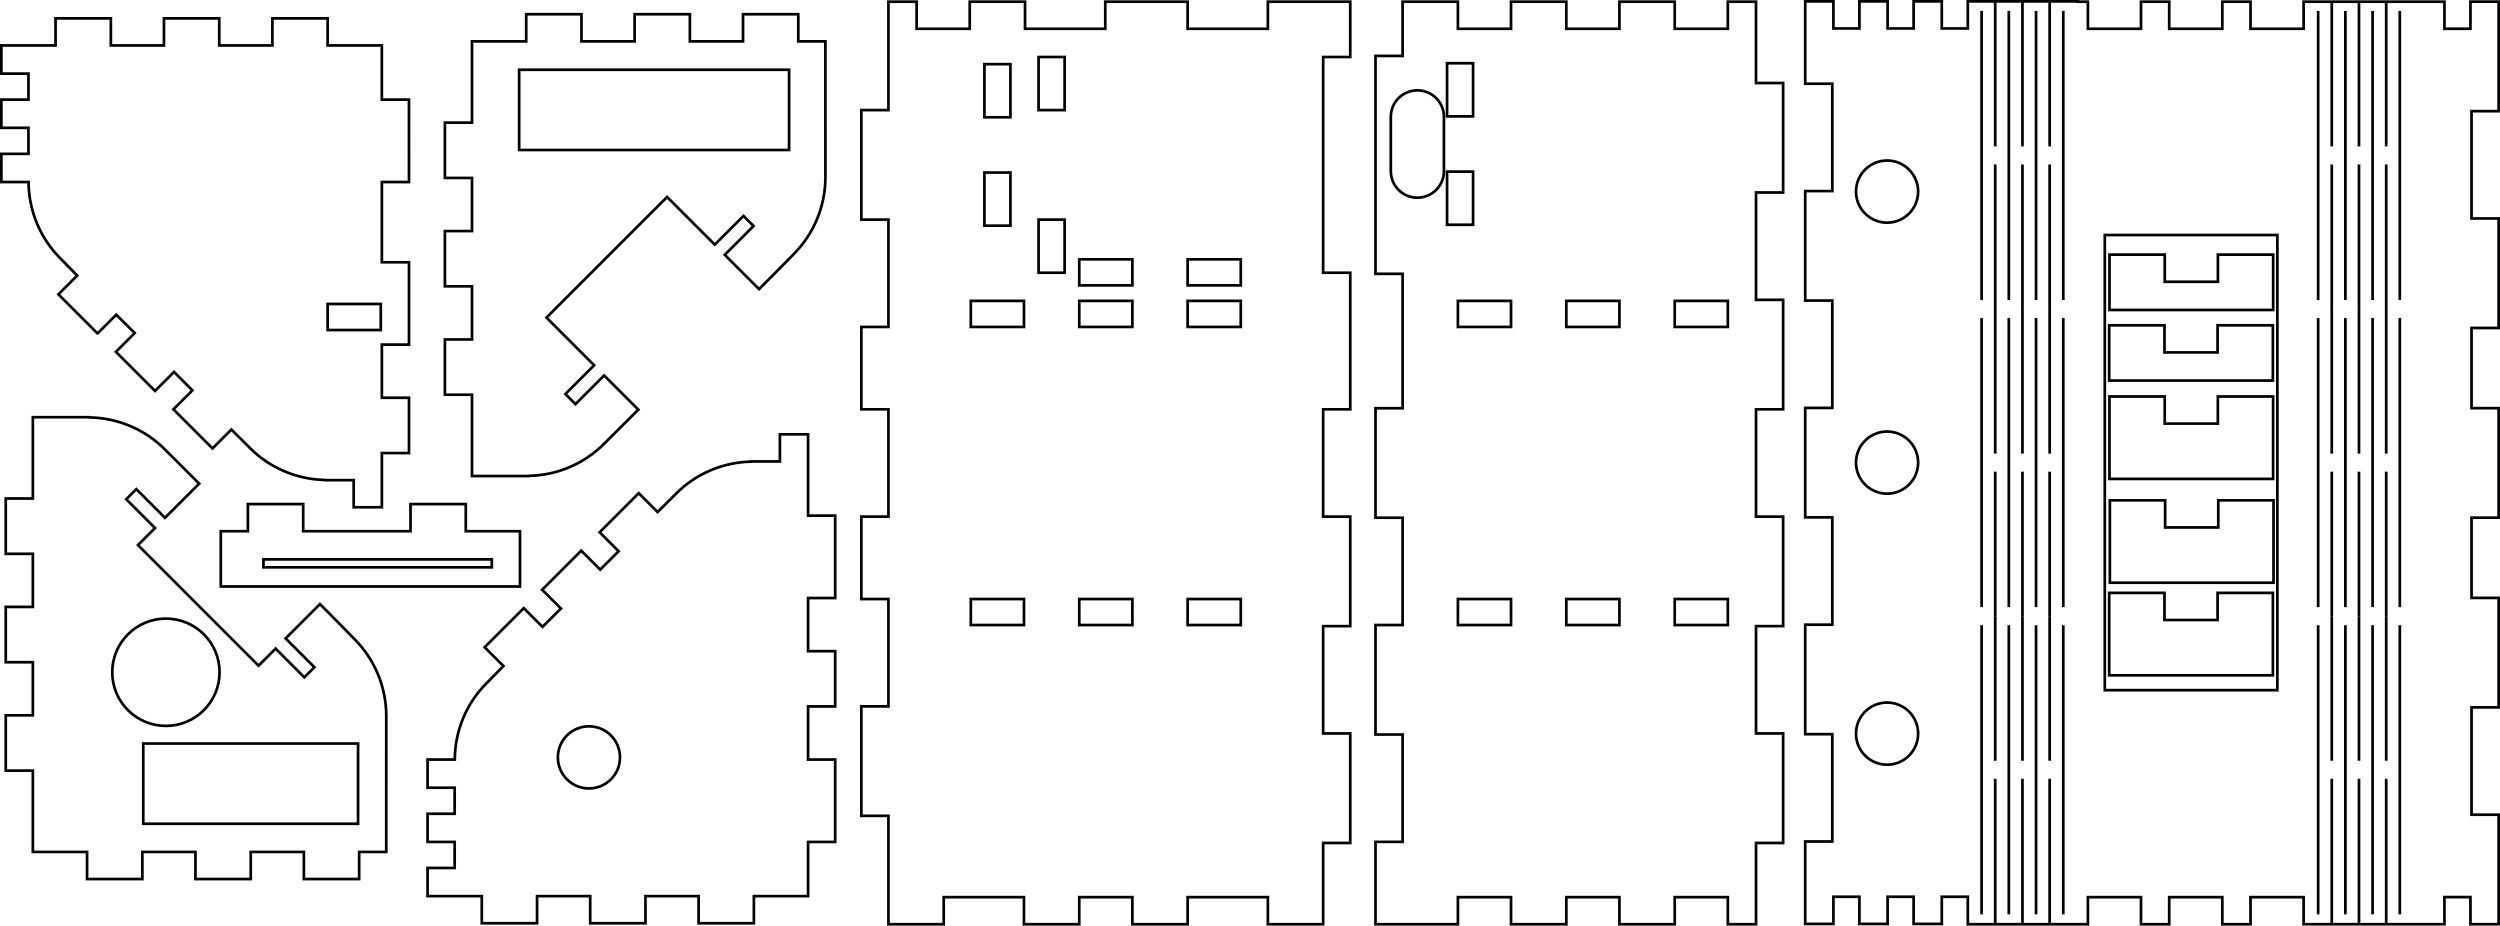 <?xml version="1.0" encoding="UTF-8" standalone="no"?>
<!-- Created with Inkscape (http://www.inkscape.org/) -->

<svg
   width="276.738mm"
   height="102.46mm"
   viewBox="0 0 276.738 102.46"
   version="1.1"
   id="svg8"
   xmlns="http://www.w3.org/2000/svg"
   xmlns:svg="http://www.w3.org/2000/svg"
   xmlns:rdf="http://www.w3.org/1999/02/22-rdf-syntax-ns#"
   xmlns:cc="http://creativecommons.org/ns#"
   xmlns:dc="http://purl.org/dc/elements/1.1/">
  <defs
     id="defs2" />
  <g
     id="layer1"
     transform="translate(-119.471,-425.561)">
    <g
       id="g8149"
       transform="rotate(90,257.84,476.791)">
      <path
         style="color:#000000;opacity:1;fill:none;stroke:#000000;stroke-width:0.3;stroke-linecap:round;stroke-dasharray:none;stroke-opacity:1"
         d="m 290.449,546.529 c 1.901,-3e-5 3.439,1.539 3.439,3.439 3e-5,1.901 -1.539,3.439 -3.439,3.439 -1.9,-2.5e-4 -3.439,-1.539 -3.439,-3.439 -3e-5,-1.9 1.539,-3.439 3.439,-3.439 z"
         id="path8145" />
      <path
         style="color:#000000;opacity:1;fill:none;stroke:#000000;stroke-width:0.3;stroke-linecap:round;stroke-dasharray:none;stroke-opacity:1"
         d="m 263.689,522.709 v 3 H 257.75 254.689 v 3.119 h 3 v 3.146 l 0.018,0.018 c 0.001,10e-4 0.003,0.003 0.004,0.004 0.057,3.118 1.312,6.092 3.516,8.299 l 0.002,0.002 v 0.002 c 0.004,0.003 0.008,0.006 0.012,0.01 0.674,0.682 1.36,1.37 2.049,2.059 l -2.088,2.088 4.328,4.328 2.1,-2.1 c 0.681,0.678 1.36,1.355 2.037,2.035 l -2.102,2.102 4.328,4.326 2.08,-2.08 c 0.676,0.683 1.353,1.364 2.029,2.045 l -2.072,2.072 4.326,4.328 2.078,-2.078 c 0.62,0.611 1.241,1.221 1.863,1.826 0.011,0.011 0.022,0.02 0.033,0.031 v 0.002 c 2.245,2.248 5.284,3.505 8.459,3.525 v 3.01 h 3.119 v -2.998 h 2.881 v 2.998 h 3.119 v -2.998 h 2.881 v 2.998 h 3.119 v -0.059 -3 -2.941 h 3 v -6.119 h -3 v -5.881 h 3 v -6.119 h -3 v -5.881 h 3 v -6.119 h -3 v -2.939 -3.061 h -6 v -3 h -9.119 v 3 h -5.881 v -3 h -6.119 v 3 h -5.881 v -3 z"
         id="rect1558-21-7-8-7-2-7" />
    </g>
    <g
       id="g8113"
       transform="rotate(90,257.84,476.791)">
      <path
         style="color:#000000;opacity:1;fill:none;stroke:#000000;stroke-width:0.3;stroke-linecap:round;stroke-dasharray:none;stroke-opacity:1"
         d="m 225.711,503.311 h 5.879 v 2.879 h -5.879 z"
         id="path8098" />
      <path
         style="color:#000000;opacity:1;fill:none;stroke:#000000;stroke-width:0.3;stroke-linecap:round;stroke-dasharray:none;stroke-opacity:1"
         d="m 213.711,503.311 h 5.879 v 2.879 h -5.879 z"
         id="path8096" />
      <path
         style="color:#000000;opacity:1;fill:none;stroke:#000000;stroke-width:0.3;stroke-linecap:round;stroke-dasharray:none;stroke-opacity:1"
         d="m 272.92,501.812 h 2.879 v 5.881 h -2.879 z"
         id="path8090" />
      <path
         style="color:#000000;opacity:1;fill:none;stroke:#000000;stroke-width:0.3;stroke-linecap:round;stroke-dasharray:none;stroke-opacity:1"
         d="m 239.918,501.812 h 2.881 v 5.881 h -2.881 z"
         id="path8088" />
      <path
         style="color:#000000;opacity:1;fill:none;stroke:#000000;stroke-width:0.3;stroke-linecap:round;stroke-dasharray:none;stroke-opacity:1"
         d="m 230.92,497.312 h 5.879 v 2.881 h -5.879 z"
         id="path8082" />
      <path
         style="color:#000000;opacity:1;fill:none;stroke:#000000;stroke-width:0.3;stroke-linecap:round;stroke-dasharray:none;stroke-opacity:1"
         d="m 212.92,497.312 h 5.879 v 2.881 h -5.879 z"
         id="path8080" />
      <path
         style="color:#000000;opacity:1;fill:none;stroke:#000000;stroke-width:0.3;stroke-linecap:round;stroke-dasharray:none;stroke-opacity:1"
         d="m 272.92,489.812 h 2.879 v 5.881 h -2.879 z"
         id="path8074" />
      <path
         style="color:#000000;opacity:1;fill:none;stroke:#000000;stroke-width:0.3;stroke-linecap:round;stroke-dasharray:none;stroke-opacity:1"
         d="m 239.918,489.812 h 2.881 v 5.881 h -2.881 z"
         id="path8072" />
      <path
         style="color:#000000;opacity:1;fill:none;stroke:#000000;stroke-width:0.3;stroke-linecap:round;stroke-dasharray:none;stroke-opacity:1"
         d="m 238.199,489.812 v 5.881 h -2.881 v -5.879 z"
         id="path8070" />
      <path
         style="color:#000000;opacity:1;fill:none;stroke:#000000;stroke-width:0.3;stroke-linecap:round;stroke-dasharray:none;stroke-opacity:1"
         d="m 272.92,477.812 h 2.879 v 5.881 h -2.879 z"
         id="path8062" />
      <path
         style="color:#000000;opacity:1;fill:none;stroke:#000000;stroke-width:0.3;stroke-linecap:round;stroke-dasharray:none;stroke-opacity:1"
         d="m 239.918,477.812 h 2.881 v 5.881 h -2.881 z"
         id="path8060" />
      <path
         style="color:#000000;opacity:1;fill:none;stroke:#000000;stroke-width:0.3;stroke-linecap:round;stroke-dasharray:none;stroke-opacity:1"
         d="m 235.318,477.812 h 2.881 v 5.881 h -2.881 z"
         id="path8058" />
      <path
         style="color:#000000;opacity:1;fill:none;stroke:#000000;stroke-width:0.3;stroke-linecap:round;stroke-dasharray:none;stroke-opacity:1"
         d="m 206.799,465.693 v 0.061 3 6.059 h 3 v 8.881 h -3 v 9.119 h 3 v 8.881 h -3 v 6.121 h 3 v 5.879 h -3 v 3.121 h 12 v 2.998 h 12.121 v -2.998 h 11.879 v 2.998 h 9.121 v -2.998 h 11.879 v 2.998 h 9.121 v -2.998 h 11.879 v 2.998 h 12.121 v -2.998 h 12 v -6.121 h -3 v -8.881 h 3 v -6.119 h -3 v -5.881 h 3 v -6.119 h -3 v -8.881 h 3 v -6.119 h -9 v -3 h -12.121 v 3 h -11.879 v -3 h -12.121 v 3 h -11.879 v -3 h -15.121 v 3 h -23.879 v -3 z"
         id="rect1158-6-4" />
    </g>
    <g
       id="g8042"
       transform="rotate(90,257.84,476.791)">
      <path
         style="color:#000000;opacity:1;fill:none;stroke:#000000;stroke-width:0.3;stroke-linecap:round;stroke-dasharray:none;stroke-opacity:1"
         d="m 219.551,455.324 h 6 c 1.63,0 2.941,1.312 2.941,2.941 0,1.63 -1.312,2.939 -2.941,2.939 h -6 c -1.63,0 -2.939,-1.31 -2.939,-2.939 0,-1.63 1.31,-2.941 2.939,-2.941 z"
         id="path7878" />
      <path
         style="color:#000000;opacity:1;fill:none;stroke:#000000;stroke-width:0.3;stroke-linecap:round;stroke-dasharray:none;stroke-opacity:1"
         d="m 225.611,452.098 h 5.881 v 2.881 h -5.881 z"
         id="path7874" />
      <path
         style="color:#000000;opacity:1;fill:none;stroke:#000000;stroke-width:0.3;stroke-linecap:round;stroke-dasharray:none;stroke-opacity:1"
         d="m 213.611,452.098 h 5.881 v 2.881 h -5.881 z"
         id="path7872" />
      <path
         style="color:#000000;opacity:1;fill:none;stroke:#000000;stroke-width:0.3;stroke-linecap:round;stroke-dasharray:none;stroke-opacity:1"
         d="m 272.92,447.898 h 2.879 v 5.879 h -2.879 z"
         id="path7866" />
      <path
         style="color:#000000;opacity:1;fill:none;stroke:#000000;stroke-width:0.3;stroke-linecap:round;stroke-dasharray:none;stroke-opacity:1"
         d="m 239.918,447.898 h 2.881 v 5.879 h -2.881 z"
         id="path7864" />
      <path
         style="color:#000000;opacity:1;fill:none;stroke:#000000;stroke-width:0.3;stroke-linecap:round;stroke-dasharray:none;stroke-opacity:1"
         d="m 272.92,435.898 h 2.879 v 5.879 h -2.879 z"
         id="path7858" />
      <path
         style="color:#000000;opacity:1;fill:none;stroke:#000000;stroke-width:0.3;stroke-linecap:round;stroke-dasharray:none;stroke-opacity:1"
         d="m 239.918,435.898 h 2.881 v 5.879 h -2.881 z"
         id="path7856" />
      <path
         style="color:#000000;opacity:1;fill:none;stroke:#000000;stroke-width:0.3;stroke-linecap:round;stroke-dasharray:none;stroke-opacity:1"
         d="m 272.92,423.898 h 2.879 v 5.879 h -2.879 z"
         id="path7850" />
      <path
         style="color:#000000;opacity:1;fill:none;stroke:#000000;stroke-width:0.3;stroke-linecap:round;stroke-dasharray:none;stroke-opacity:1"
         d="m 239.918,423.898 h 2.881 v 5.879 h -2.881 z"
         id="path7848" />
      <path
         style="color:#000000;opacity:1;fill:none;stroke:#000000;stroke-width:0.3;stroke-linecap:round;stroke-dasharray:none;stroke-opacity:1"
         d="m 215.799,417.777 v 0.061 2.939 h -9 v 3.121 h 3 v 5.879 h -3 v 6.121 h 3 v 5.879 h -3 v 6.121 h 3 v 5.879 h -3 v 6.121 h 6 v 3 h 24.121 v -3 h 14.879 v 3 h 12.121 v -3 h 11.879 v 3 h 12.121 v -3 h 11.879 v 3 h 9.121 v -3.061 -6.061 h -3 v -5.879 h 3 v -6.121 h -3 v -5.879 h 3 v -6.121 h -3 v -5.879 h 3 v -3.121 h -9 v -3 h -12.121 v 3 h -11.879 v -3 h -12.121 v 3 h -11.879 v -3 h -12.121 v 3 h -11.879 v -3 z"
         id="rect1160-1-0" />
    </g>
    <g
       id="g8165"
       transform="rotate(90,257.84,476.791)">
      <path
         style="color:#000000;opacity:1;fill:none;stroke:#000000;stroke-width:0.3;stroke-linecap:round;stroke-dasharray:none;stroke-opacity:1"
         d="m 268.531,560.719 h 0.881 v 25.279 h -0.881 z"
         id="path8161" />
      <path
         style="color:#000000;opacity:1;fill:none;stroke:#000000;stroke-width:0.3;stroke-linecap:round;stroke-dasharray:none;stroke-opacity:1"
         d="m 265.412,557.6 v 6 h -3 v 6.119 h 3 v 11.881 h -3 v 6.119 h 3 v 3 h 6.119 v -33.119 h -0.06 z"
         id="rect2483-4-2-9-2-7" />
    </g>
    <g
       id="g8181"
       transform="rotate(90,257.84,476.791)">
      <path
         style="color:#000000;opacity:1;fill:none;stroke:#000000;stroke-width:0.3;stroke-linecap:round;stroke-dasharray:none;stroke-opacity:1"
         d="m 240.26,573.01 h 2.881 v 5.881 h -2.881 z"
         id="path8177" />
      <path
         style="color:#000000;opacity:1;fill:none;stroke:#000000;stroke-width:0.3;stroke-linecap:round;stroke-dasharray:none;stroke-opacity:1"
         d="m 217.641,569.889 v 3.002 h -6 v 3.059 2.939 h -3 v 6.121 h 3 v 5.881 h -3 v 6.119 h 3 v 5.879 h -3 v 6.121 h 3 v 2.939 3.061 h 3.121 v -3 h 2.879 v 3 h 3.121 v -3 h 2.879 v 3 h 3.119 v -0.061 -2.951 c 3.176,-0.019 6.214,-1.277 8.459,-3.525 0.011,-0.011 0.022,-0.022 0.033,-0.033 0.623,-0.605 1.243,-1.215 1.863,-1.826 l 2.078,2.078 4.303,-4.301 v -0.051 l -2.049,-2.049 c 0.676,-0.68 1.353,-1.36 2.029,-2.043 l 2.082,2.08 4.326,-4.328 -2.098,-2.1 c 0.677,-0.68 1.355,-1.359 2.035,-2.037 l 2.1,2.102 4.328,-4.328 -2.09,-2.09 c 0.689,-0.69 1.376,-1.376 2.051,-2.059 l 0.002,-0.002 c 0.003,-0.003 0.005,-0.005 0.008,-0.008 l 0.002,-0.002 c 2.204,-2.208 3.461,-5.182 3.518,-8.301 6.8e-4,-6.7e-4 0.001,-10e-4 0.002,-0.002 l 0.018,-0.018 v -3.146 h 3.002 v -3.119 h -3.061 -2.939 v -3.002 h -6.121 v 3.002 h -5.881 v -3.002 h -9.119 v 3.002 h -8.881 v -3.002 z"
         id="rect1558-21-7-8-7-7-0-5" />
    </g>
    <g
       id="g8030"
       transform="rotate(90,257.84,476.791)">
      <path
         style="color:#000000;opacity:1;fill:none;stroke:#000000;stroke-width:0.3;stroke-linecap:round;stroke-dasharray:none;stroke-opacity:1"
         d="m 287.818,402.832 c 1.9,-3e-5 3.441,1.539 3.441,3.439 2e-5,1.901 -1.541,3.439 -3.441,3.439 -1.901,2e-5 -3.439,-1.539 -3.439,-3.439 2.5e-4,-1.9 1.539,-3.439 3.439,-3.439 z"
         id="path7794" />
      <path
         style="color:#000000;opacity:1;fill:none;stroke:#000000;stroke-width:0.3;stroke-linecap:round;stroke-dasharray:none;stroke-opacity:1"
         d="m 257.818,402.832 c 1.9,-2e-5 3.439,1.539 3.439,3.439 2e-5,1.901 -1.539,3.439 -3.439,3.439 -1.901,2e-5 -3.439,-1.539 -3.439,-3.439 2.5e-4,-1.9 1.539,-3.439 3.439,-3.439 z"
         id="path7792" />
      <path
         style="color:#000000;opacity:1;fill:none;stroke:#000000;stroke-width:0.3;stroke-linecap:round;stroke-dasharray:none;stroke-opacity:1"
         d="m 227.82,402.832 c 1.9,-2e-5 3.439,1.539 3.439,3.439 2e-5,1.901 -1.539,3.439 -3.439,3.439 -1.901,2e-5 -3.441,-1.539 -3.441,-3.439 2.5e-4,-1.9 1.541,-3.439 3.441,-3.439 z"
         id="path7790" />
      <path
         style="color:#000000;opacity:1;fill:none;stroke:#000000;stroke-width:0.3;stroke-linecap:round;stroke-dasharray:none;stroke-opacity:1"
         d="m 232.629,363.068 h 50.379 v 19.1 h -50.379 z"
         id="path7782" />
      <path
         style="color:#000000;opacity:1;fill:none;stroke:#000000;stroke-width:0.3;stroke-linecap:round;stroke-dasharray:none;stroke-opacity:1"
         d="m 206.793,338.572 v 0.06 3.061 h 0.066 2.934 v 2.879 h -2.994 v 3.475 12.113 h 3 v 5.879 h -3 v 3.121 h 3 v 5.879 h -3 v 3.121 h 3 v 5.879 h -3 v 1.115 h -0.039 v 12.178 h 3 v 2.881 h -3 v 3.119 h 3 v 2.879 h -3 v 3.121 h 3 v 2.879 h -3 v 3.121 h 9.119 v -3 h 11.881 v 3 h 12.119 v -3 h 11.881 v 3 h 12.119 v -3 h 11.881 v 3 h 12.119 v -3 h 11.881 v 3 h 9.119 v -3.121 h -3 v -2.879 h 3 v -3.121 h -3 v -2.879 h 3 v -3.119 h -3 v -2.881 h 2.939 0.102 v -12.117 -1.176 h -3 v -5.879 h 3 v -3.121 h -3 v -5.879 h 3 v -3.121 h -3 v -5.879 h 2.994 v -12.113 -3.475 h -3 v -2.879 h 3 v -3.121 h -12.121 v 3 h -11.879 v -3 h -12.121 v 3 h -8.879 v -3 h -12.121 v 3 h -8.879 v -3 h -12.121 v 3 h -11.879 v -3 z"
         id="rect817-8-2" />
      <path
         style="opacity:1;fill:none;stroke:#000000;stroke-width:0.3;stroke-linecap:butt;stroke-linejoin:miter;stroke-dasharray:none;stroke-opacity:1"
         d="m 207.819,395.805 h 32"
         id="path960-2-6-2-6" />
      <path
         style="opacity:1;fill:none;stroke:#000000;stroke-width:0.3;stroke-linecap:butt;stroke-linejoin:miter;stroke-dasharray:none;stroke-opacity:1"
         d="m 206.819,394.299 h 16"
         id="path962-8-9-9-2" />
      <path
         style="opacity:1;fill:none;stroke:#000000;stroke-width:0.3;stroke-linecap:butt;stroke-linejoin:miter;stroke-dasharray:none;stroke-opacity:1"
         d="m 224.819,394.299 h 16"
         id="path962-5-9-3-3-9" />
      <path
         style="opacity:1;fill:none;stroke:#000000;stroke-width:0.3;stroke-linecap:butt;stroke-linejoin:miter;stroke-dasharray:none;stroke-opacity:1"
         d="m 207.819,392.792 h 32"
         id="path960-3-7-7-1-9" />
      <path
         style="opacity:1;fill:none;stroke:#000000;stroke-width:0.3;stroke-linecap:butt;stroke-linejoin:miter;stroke-dasharray:none;stroke-opacity:1"
         d="m 206.819,391.285 h 16"
         id="path962-56-3-4-9-0" />
      <path
         style="opacity:1;fill:none;stroke:#000000;stroke-width:0.3;stroke-linecap:butt;stroke-linejoin:miter;stroke-dasharray:none;stroke-opacity:1"
         d="m 224.819,391.285 h 16"
         id="path962-5-2-6-5-4-8" />
      <path
         style="opacity:1;fill:none;stroke:#000000;stroke-width:0.3;stroke-linecap:butt;stroke-linejoin:miter;stroke-dasharray:none;stroke-opacity:1"
         d="m 207.819,389.779 h 32"
         id="path960-9-1-2-7-1" />
      <path
         style="opacity:1;fill:none;stroke:#000000;stroke-width:0.3;stroke-linecap:butt;stroke-linejoin:miter;stroke-dasharray:none;stroke-opacity:1"
         d="m 206.819,388.272 h 16"
         id="path962-1-29-5-8-3" />
      <path
         style="opacity:1;fill:none;stroke:#000000;stroke-width:0.3;stroke-linecap:butt;stroke-linejoin:miter;stroke-dasharray:none;stroke-opacity:1"
         d="m 224.819,388.272 h 16"
         id="path962-5-27-3-4-4-1" />
      <path
         style="opacity:1;fill:none;stroke:#000000;stroke-width:0.3;stroke-linecap:butt;stroke-linejoin:miter;stroke-dasharray:none;stroke-opacity:1"
         d="m 207.819,386.765 h 32"
         id="path960-3-0-1-7-5-1" />
      <path
         style="opacity:1;fill:none;stroke:#000000;stroke-width:0.3;stroke-linecap:butt;stroke-linejoin:miter;stroke-dasharray:none;stroke-opacity:1"
         d="m 241.819,395.805 h 32"
         id="path960-2-4-4-3-0" />
      <path
         style="opacity:1;fill:none;stroke:#000000;stroke-width:0.3;stroke-linecap:butt;stroke-linejoin:miter;stroke-dasharray:none;stroke-opacity:1"
         d="m 240.819,394.299 h 16"
         id="path962-8-7-3-6-3" />
      <path
         style="opacity:1;fill:none;stroke:#000000;stroke-width:0.3;stroke-linecap:butt;stroke-linejoin:miter;stroke-dasharray:none;stroke-opacity:1"
         d="m 258.819,394.299 h 16"
         id="path962-5-9-8-07-10-4" />
      <path
         style="opacity:1;fill:none;stroke:#000000;stroke-width:0.3;stroke-linecap:butt;stroke-linejoin:miter;stroke-dasharray:none;stroke-opacity:1"
         d="m 241.819,392.792 h 32"
         id="path960-3-7-4-8-6-0" />
      <path
         style="opacity:1;fill:none;stroke:#000000;stroke-width:0.3;stroke-linecap:butt;stroke-linejoin:miter;stroke-dasharray:none;stroke-opacity:1"
         d="m 240.819,391.285 h 16"
         id="path962-56-3-5-6-3-3" />
      <path
         style="opacity:1;fill:none;stroke:#000000;stroke-width:0.3;stroke-linecap:butt;stroke-linejoin:miter;stroke-dasharray:none;stroke-opacity:1"
         d="m 258.819,391.285 h 16"
         id="path962-5-2-6-0-8-2-9" />
      <path
         style="opacity:1;fill:none;stroke:#000000;stroke-width:0.3;stroke-linecap:butt;stroke-linejoin:miter;stroke-dasharray:none;stroke-opacity:1"
         d="m 241.819,389.779 h 32"
         id="path960-9-1-3-8-0-1" />
      <path
         style="opacity:1;fill:none;stroke:#000000;stroke-width:0.3;stroke-linecap:butt;stroke-linejoin:miter;stroke-dasharray:none;stroke-opacity:1"
         d="m 240.819,388.272 h 16"
         id="path962-1-29-6-43-6-9" />
      <path
         style="opacity:1;fill:none;stroke:#000000;stroke-width:0.3;stroke-linecap:butt;stroke-linejoin:miter;stroke-dasharray:none;stroke-opacity:1"
         d="m 258.819,388.272 h 16"
         id="path962-5-27-3-1-1-1-6" />
      <path
         style="opacity:1;fill:none;stroke:#000000;stroke-width:0.3;stroke-linecap:butt;stroke-linejoin:miter;stroke-dasharray:none;stroke-opacity:1"
         d="m 241.819,386.765 h 32"
         id="path960-3-0-1-0-4-5-9" />
      <path
         style="opacity:1;fill:none;stroke:#000000;stroke-width:0.3;stroke-linecap:butt;stroke-linejoin:miter;stroke-dasharray:none;stroke-opacity:1"
         d="m 275.819,395.805 h 32"
         id="path960-2-4-3-9-54-3" />
      <path
         style="opacity:1;fill:none;stroke:#000000;stroke-width:0.3;stroke-linecap:butt;stroke-linejoin:miter;stroke-dasharray:none;stroke-opacity:1"
         d="m 274.819,394.299 h 16"
         id="path962-8-7-2-2-7-3" />
      <path
         style="opacity:1;fill:none;stroke:#000000;stroke-width:0.3;stroke-linecap:butt;stroke-linejoin:miter;stroke-dasharray:none;stroke-opacity:1"
         d="m 292.819,394.299 h 16"
         id="path962-5-9-8-0-0-6-8" />
      <path
         style="opacity:1;fill:none;stroke:#000000;stroke-width:0.3;stroke-linecap:butt;stroke-linejoin:miter;stroke-dasharray:none;stroke-opacity:1"
         d="m 275.819,392.792 h 32"
         id="path960-3-7-4-6-6-5-0" />
      <path
         style="opacity:1;fill:none;stroke:#000000;stroke-width:0.3;stroke-linecap:butt;stroke-linejoin:miter;stroke-dasharray:none;stroke-opacity:1"
         d="m 274.819,391.285 h 16"
         id="path962-56-3-5-1-8-6-5" />
      <path
         style="opacity:1;fill:none;stroke:#000000;stroke-width:0.3;stroke-linecap:butt;stroke-linejoin:miter;stroke-dasharray:none;stroke-opacity:1"
         d="m 292.819,391.285 h 16"
         id="path962-5-2-6-0-5-9-9-6" />
      <path
         style="opacity:1;fill:none;stroke:#000000;stroke-width:0.3;stroke-linecap:butt;stroke-linejoin:miter;stroke-dasharray:none;stroke-opacity:1"
         d="m 275.819,389.779 h 32"
         id="path960-9-1-3-5-2-3-6" />
      <path
         style="opacity:1;fill:none;stroke:#000000;stroke-width:0.3;stroke-linecap:butt;stroke-linejoin:miter;stroke-dasharray:none;stroke-opacity:1"
         d="m 274.819,388.272 h 16"
         id="path962-1-29-6-4-6-7-4" />
      <path
         style="opacity:1;fill:none;stroke:#000000;stroke-width:0.3;stroke-linecap:butt;stroke-linejoin:miter;stroke-dasharray:none;stroke-opacity:1"
         d="m 292.819,388.272 h 16"
         id="path962-5-27-3-1-7-6-4-0" />
      <path
         style="opacity:1;fill:none;stroke:#000000;stroke-width:0.3;stroke-linecap:butt;stroke-linejoin:miter;stroke-dasharray:none;stroke-opacity:1"
         d="m 275.819,386.765 h 32"
         id="path960-3-0-1-0-6-4-5-0" />
      <path
         style="opacity:1;fill:none;stroke:#000000;stroke-width:0.3;stroke-linecap:butt;stroke-linejoin:miter;stroke-dasharray:none;stroke-opacity:1"
         d="m 207.819,358.552 h 32"
         id="path960-2-6-9-0-4" />
      <path
         style="opacity:1;fill:none;stroke:#000000;stroke-width:0.3;stroke-linecap:butt;stroke-linejoin:miter;stroke-dasharray:none;stroke-opacity:1"
         d="m 206.819,357.045 h 16"
         id="path962-8-9-7-6-6" />
      <path
         style="opacity:1;fill:none;stroke:#000000;stroke-width:0.3;stroke-linecap:butt;stroke-linejoin:miter;stroke-dasharray:none;stroke-opacity:1"
         d="m 224.819,357.045 h 16"
         id="path962-5-9-3-7-8-2" />
      <path
         style="opacity:1;fill:none;stroke:#000000;stroke-width:0.3;stroke-linecap:butt;stroke-linejoin:miter;stroke-dasharray:none;stroke-opacity:1"
         d="m 207.819,355.539 h 32"
         id="path960-3-7-7-6-9-6" />
      <path
         style="opacity:1;fill:none;stroke:#000000;stroke-width:0.3;stroke-linecap:butt;stroke-linejoin:miter;stroke-dasharray:none;stroke-opacity:1"
         d="m 206.819,354.032 h 16"
         id="path962-56-3-4-7-2-7" />
      <path
         style="opacity:1;fill:none;stroke:#000000;stroke-width:0.3;stroke-linecap:butt;stroke-linejoin:miter;stroke-dasharray:none;stroke-opacity:1"
         d="m 224.819,354.032 h 16"
         id="path962-5-2-6-5-3-6-5" />
      <path
         style="opacity:1;fill:none;stroke:#000000;stroke-width:0.3;stroke-linecap:butt;stroke-linejoin:miter;stroke-dasharray:none;stroke-opacity:1"
         d="m 207.819,352.525 h 32"
         id="path960-9-1-2-6-6-6" />
      <path
         style="opacity:1;fill:none;stroke:#000000;stroke-width:0.3;stroke-linecap:butt;stroke-linejoin:miter;stroke-dasharray:none;stroke-opacity:1"
         d="m 206.819,351.019 h 16"
         id="path962-1-29-5-5-4-9" />
      <path
         style="opacity:1;fill:none;stroke:#000000;stroke-width:0.3;stroke-linecap:butt;stroke-linejoin:miter;stroke-dasharray:none;stroke-opacity:1"
         d="m 224.819,351.019 h 16"
         id="path962-5-27-3-4-6-9-8" />
      <path
         style="opacity:1;fill:none;stroke:#000000;stroke-width:0.3;stroke-linecap:butt;stroke-linejoin:miter;stroke-dasharray:none;stroke-opacity:1"
         d="m 207.819,349.512 h 32"
         id="path960-3-0-1-7-3-5-7" />
      <path
         style="opacity:1;fill:none;stroke:#000000;stroke-width:0.3;stroke-linecap:butt;stroke-linejoin:miter;stroke-dasharray:none;stroke-opacity:1"
         d="m 241.819,358.552 h 32"
         id="path960-2-4-4-4-4-2" />
      <path
         style="opacity:1;fill:none;stroke:#000000;stroke-width:0.3;stroke-linecap:butt;stroke-linejoin:miter;stroke-dasharray:none;stroke-opacity:1"
         d="m 240.819,357.045 h 16"
         id="path962-8-7-3-8-8-8" />
      <path
         style="opacity:1;fill:none;stroke:#000000;stroke-width:0.3;stroke-linecap:butt;stroke-linejoin:miter;stroke-dasharray:none;stroke-opacity:1"
         d="m 258.819,357.045 h 16"
         id="path962-5-9-8-07-1-7-2" />
      <path
         style="opacity:1;fill:none;stroke:#000000;stroke-width:0.3;stroke-linecap:butt;stroke-linejoin:miter;stroke-dasharray:none;stroke-opacity:1"
         d="m 241.819,355.539 h 32"
         id="path960-3-7-4-8-2-1-9" />
      <path
         style="opacity:1;fill:none;stroke:#000000;stroke-width:0.3;stroke-linecap:butt;stroke-linejoin:miter;stroke-dasharray:none;stroke-opacity:1"
         d="m 240.819,354.032 h 16"
         id="path962-56-3-5-6-9-7-9" />
      <path
         style="opacity:1;fill:none;stroke:#000000;stroke-width:0.3;stroke-linecap:butt;stroke-linejoin:miter;stroke-dasharray:none;stroke-opacity:1"
         d="m 258.819,354.032 h 16"
         id="path962-5-2-6-0-8-3-2-6" />
      <path
         style="opacity:1;fill:none;stroke:#000000;stroke-width:0.3;stroke-linecap:butt;stroke-linejoin:miter;stroke-dasharray:none;stroke-opacity:1"
         d="m 241.819,352.525 h 32"
         id="path960-9-1-3-8-9-7-0" />
      <path
         style="opacity:1;fill:none;stroke:#000000;stroke-width:0.3;stroke-linecap:butt;stroke-linejoin:miter;stroke-dasharray:none;stroke-opacity:1"
         d="m 240.819,351.019 h 16"
         id="path962-1-29-6-43-0-2-2" />
      <path
         style="opacity:1;fill:none;stroke:#000000;stroke-width:0.3;stroke-linecap:butt;stroke-linejoin:miter;stroke-dasharray:none;stroke-opacity:1"
         d="m 258.819,351.019 h 16"
         id="path962-5-27-3-1-1-8-2-7" />
      <path
         style="opacity:1;fill:none;stroke:#000000;stroke-width:0.3;stroke-linecap:butt;stroke-linejoin:miter;stroke-dasharray:none;stroke-opacity:1"
         d="m 241.819,349.512 h 32"
         id="path960-3-0-1-0-4-8-6-6" />
      <path
         style="opacity:1;fill:none;stroke:#000000;stroke-width:0.3;stroke-linecap:butt;stroke-linejoin:miter;stroke-dasharray:none;stroke-opacity:1"
         d="m 275.819,358.552 h 32"
         id="path960-2-4-3-9-5-1-1" />
      <path
         style="opacity:1;fill:none;stroke:#000000;stroke-width:0.3;stroke-linecap:butt;stroke-linejoin:miter;stroke-dasharray:none;stroke-opacity:1"
         d="m 274.819,357.045 h 16"
         id="path962-8-7-2-2-0-0-3" />
      <path
         style="opacity:1;fill:none;stroke:#000000;stroke-width:0.3;stroke-linecap:butt;stroke-linejoin:miter;stroke-dasharray:none;stroke-opacity:1"
         d="m 292.819,357.045 h 16"
         id="path962-5-9-8-0-0-9-6-2" />
      <path
         style="opacity:1;fill:none;stroke:#000000;stroke-width:0.3;stroke-linecap:butt;stroke-linejoin:miter;stroke-dasharray:none;stroke-opacity:1"
         d="m 275.819,355.539 h 32"
         id="path960-3-7-4-6-6-6-1-1" />
      <path
         style="opacity:1;fill:none;stroke:#000000;stroke-width:0.3;stroke-linecap:butt;stroke-linejoin:miter;stroke-dasharray:none;stroke-opacity:1"
         d="m 274.819,354.032 h 16"
         id="path962-56-3-5-1-8-3-5-5" />
      <path
         style="opacity:1;fill:none;stroke:#000000;stroke-width:0.3;stroke-linecap:butt;stroke-linejoin:miter;stroke-dasharray:none;stroke-opacity:1"
         d="m 292.819,354.032 h 16"
         id="path962-5-2-6-0-5-9-8-9-9" />
      <path
         style="opacity:1;fill:none;stroke:#000000;stroke-width:0.3;stroke-linecap:butt;stroke-linejoin:miter;stroke-dasharray:none;stroke-opacity:1"
         d="m 275.819,352.525 h 32"
         id="path960-9-1-3-5-2-5-4-9" />
      <path
         style="opacity:1;fill:none;stroke:#000000;stroke-width:0.3;stroke-linecap:butt;stroke-linejoin:miter;stroke-dasharray:none;stroke-opacity:1"
         d="m 274.819,351.019 h 16"
         id="path962-1-29-6-4-6-6-9-1" />
      <path
         style="opacity:1;fill:none;stroke:#000000;stroke-width:0.3;stroke-linecap:butt;stroke-linejoin:miter;stroke-dasharray:none;stroke-opacity:1"
         d="m 292.819,351.019 h 16"
         id="path962-5-27-3-1-7-6-1-0-4" />
      <path
         style="opacity:1;fill:none;stroke:#000000;stroke-width:0.3;stroke-linecap:butt;stroke-linejoin:miter;stroke-dasharray:none;stroke-opacity:1"
         d="m 275.819,349.512 h 32"
         id="path960-3-0-1-0-6-4-1-9-9" />
      <path
         style="color:#000000;opacity:1;fill:none;stroke:#000000;stroke-width:0.3;stroke-linecap:round;stroke-dasharray:none;stroke-opacity:1"
         d="m 242.619,363.564 v 6.119 h 3 v 5.879 h -3 v 6.121 h 0.059 3.002 3.059 v -18.119 h -3.059 z"
         id="rect4733-1-8-1" />
      <path
         style="color:#000000;opacity:1;fill:none;stroke:#000000;stroke-width:0.3;stroke-linecap:round;stroke-dasharray:none;stroke-opacity:1"
         d="m 234.799,363.531 v 6.119 h 3 v 5.881 h -3 v 6.119 h 0.06 3 3.061 v -18.119 h -3.061 z"
         id="rect4733-1-1-0" />
      <path
         style="color:#000000;opacity:1;fill:none;stroke:#000000;stroke-width:0.3;stroke-dasharray:none;stroke-opacity:1"
         d="m 250.5,363.535 v 6.119 h 3 v 5.881 h -3 v 6.119 h 0.061 2.998 6.061 v -18.119 h -6.061 z"
         id="rect2564-5-7-8" />
      <path
         style="color:#000000;opacity:1;fill:none;stroke:#000000;stroke-width:0.3;stroke-dasharray:none;stroke-opacity:1"
         d="m 272.242,363.562 v 6.121 h 3 v 5.879 h -3 v 6.121 h 0.06 3 6.061 V 363.562 h -6.061 z"
         id="rect2564-5-75-7" />
      <path
         style="color:#000000;opacity:1;fill:none;stroke:#000000;stroke-width:0.3;stroke-dasharray:none;stroke-opacity:1"
         d="m 261.994,363.49 v 6.119 h 3 v 5.881 h -3 v 6.119 h 0.059 3 6.061 v -18.119 h -6.061 z"
         id="rect2564-5-4-0" />
    </g>
    <g
       id="g14294"
       transform="rotate(90,189.857,559.77)">
      <path
         style="color:#000000;opacity:1;fill:none;stroke:#000000;stroke-width:0.3;stroke-linecap:round;stroke-dasharray:none;stroke-opacity:1"
         d="m 63.371,542.809 h 8.881 v 29.881 h -8.881 z"
         id="path14290" />
      <path
         style="color:#000000;opacity:1;fill:none;stroke:#000000;stroke-width:0.3;stroke-linecap:round;stroke-dasharray:none;stroke-opacity:1"
         d="m 60.225,538.789 v 0.059 2.941 h -3.002 v 6.119 h 3.002 v 5.881 h -3.002 v 6.119 h 3.002 v 5.881 h -3.002 v 6.119 h 3.002 v 2.941 3.059 h 9 v 3 h 6.119 v -3 h 5.881 v 3 h 6.119 v -3 h 5.881 v 3 h 6.119 v -3 h 9 v -3.059 -3.207 l -0.018,-0.019 c -0.001,-10e-4 -0.003,-0.003 -0.004,-0.004 -0.058,-3.118 -1.313,-6.09 -3.516,-8.297 l -0.002,-0.002 -0.002,-0.002 c -0.002,-0.002 -0.005,-0.004 -0.008,-0.006 l -0.004,-0.004 c -1.231,-1.245 -2.497,-2.507 -3.758,-3.768 l -0.041,-0.043 -3.783,3.783 3.176,3.176 -1.117,1.117 -3.186,-3.186 -5.277,5.275 -13.35,-13.35 5.275,-5.275 -3.18,-3.18 1.119,-1.117 3.189,3.189 3.801,-3.801 -0.043,-0.043 c -1.257,-1.253 -2.515,-2.501 -3.781,-3.73 -0.011,-0.01 -0.023,-0.021 -0.033,-0.031 -2.26,-2.263 -5.323,-3.534 -8.521,-3.537 z"
         id="rect1558-21-7-8-7-1-8-9" />
    </g>
    <g
       id="g14315"
       transform="rotate(90,164.697,583.597)">
      <path
         style="color:#000000;opacity:1;fill:none;stroke:#000000;stroke-width:0.3;stroke-linecap:round;stroke-dasharray:none;stroke-opacity:1"
         d="m 81.076,604.518 c 3.281,-8e-5 5.94,2.66 5.939,5.941 8.2e-5,3.281 -2.658,5.94 -5.939,5.939 -3.281,-2e-4 -5.94,-2.658 -5.939,-5.939 -8.2e-5,-3.281 2.658,-5.941 5.939,-5.941 z"
         id="path14310" />
      <path
         style="color:#000000;opacity:1;fill:none;stroke:#000000;stroke-width:0.3;stroke-linecap:round;stroke-dasharray:none;stroke-opacity:1"
         d="m 88.967,589.186 h 8.879 v 23.781 h -8.879 z"
         id="path14306" />
      <path
         style="color:#000000;opacity:1;fill:none;stroke:#000000;stroke-width:0.3;stroke-linecap:round;stroke-dasharray:none;stroke-opacity:1"
         d="m 85.908,586.066 c -3.198,0.003 -6.262,1.274 -8.521,3.537 -0.011,0.011 -0.02,0.021 -0.031,0.031 -1.266,1.23 -2.526,2.477 -3.783,3.73 l -0.043,0.043 3.803,3.801 3.188,-3.189 1.117,1.117 -3.178,3.18 1.889,1.887 -13.352,13.35 -1.887,-1.887 -3.186,3.186 -1.117,-1.117 3.176,-3.176 -3.783,-3.783 -0.043,0.043 c -1.263,1.262 -2.53,2.525 -3.762,3.771 -0.003,0.002 -0.005,0.004 -0.008,0.006 l -0.002,0.002 -0.002,0.002 c -2.203,2.207 -3.456,5.179 -3.514,8.297 -0.002,0.002 -0.004,0.004 -0.006,0.006 l -0.018,0.018 v 3.205 3.061 h 9 v 3 h 6.121 v -3 h 5.879 v 3 h 6.121 v -3 h 5.879 v 3 h 6.121 v -3 h 9 v -3.061 -2.939 h 3 v -6.119 h -3 v -5.881 h 3 v -6.119 h -3 v -5.881 h 3 v -6.119 h -3 v -3 h -0.061 z"
         id="rect2483-9-5-1" />
    </g>
  </g>
</svg>
